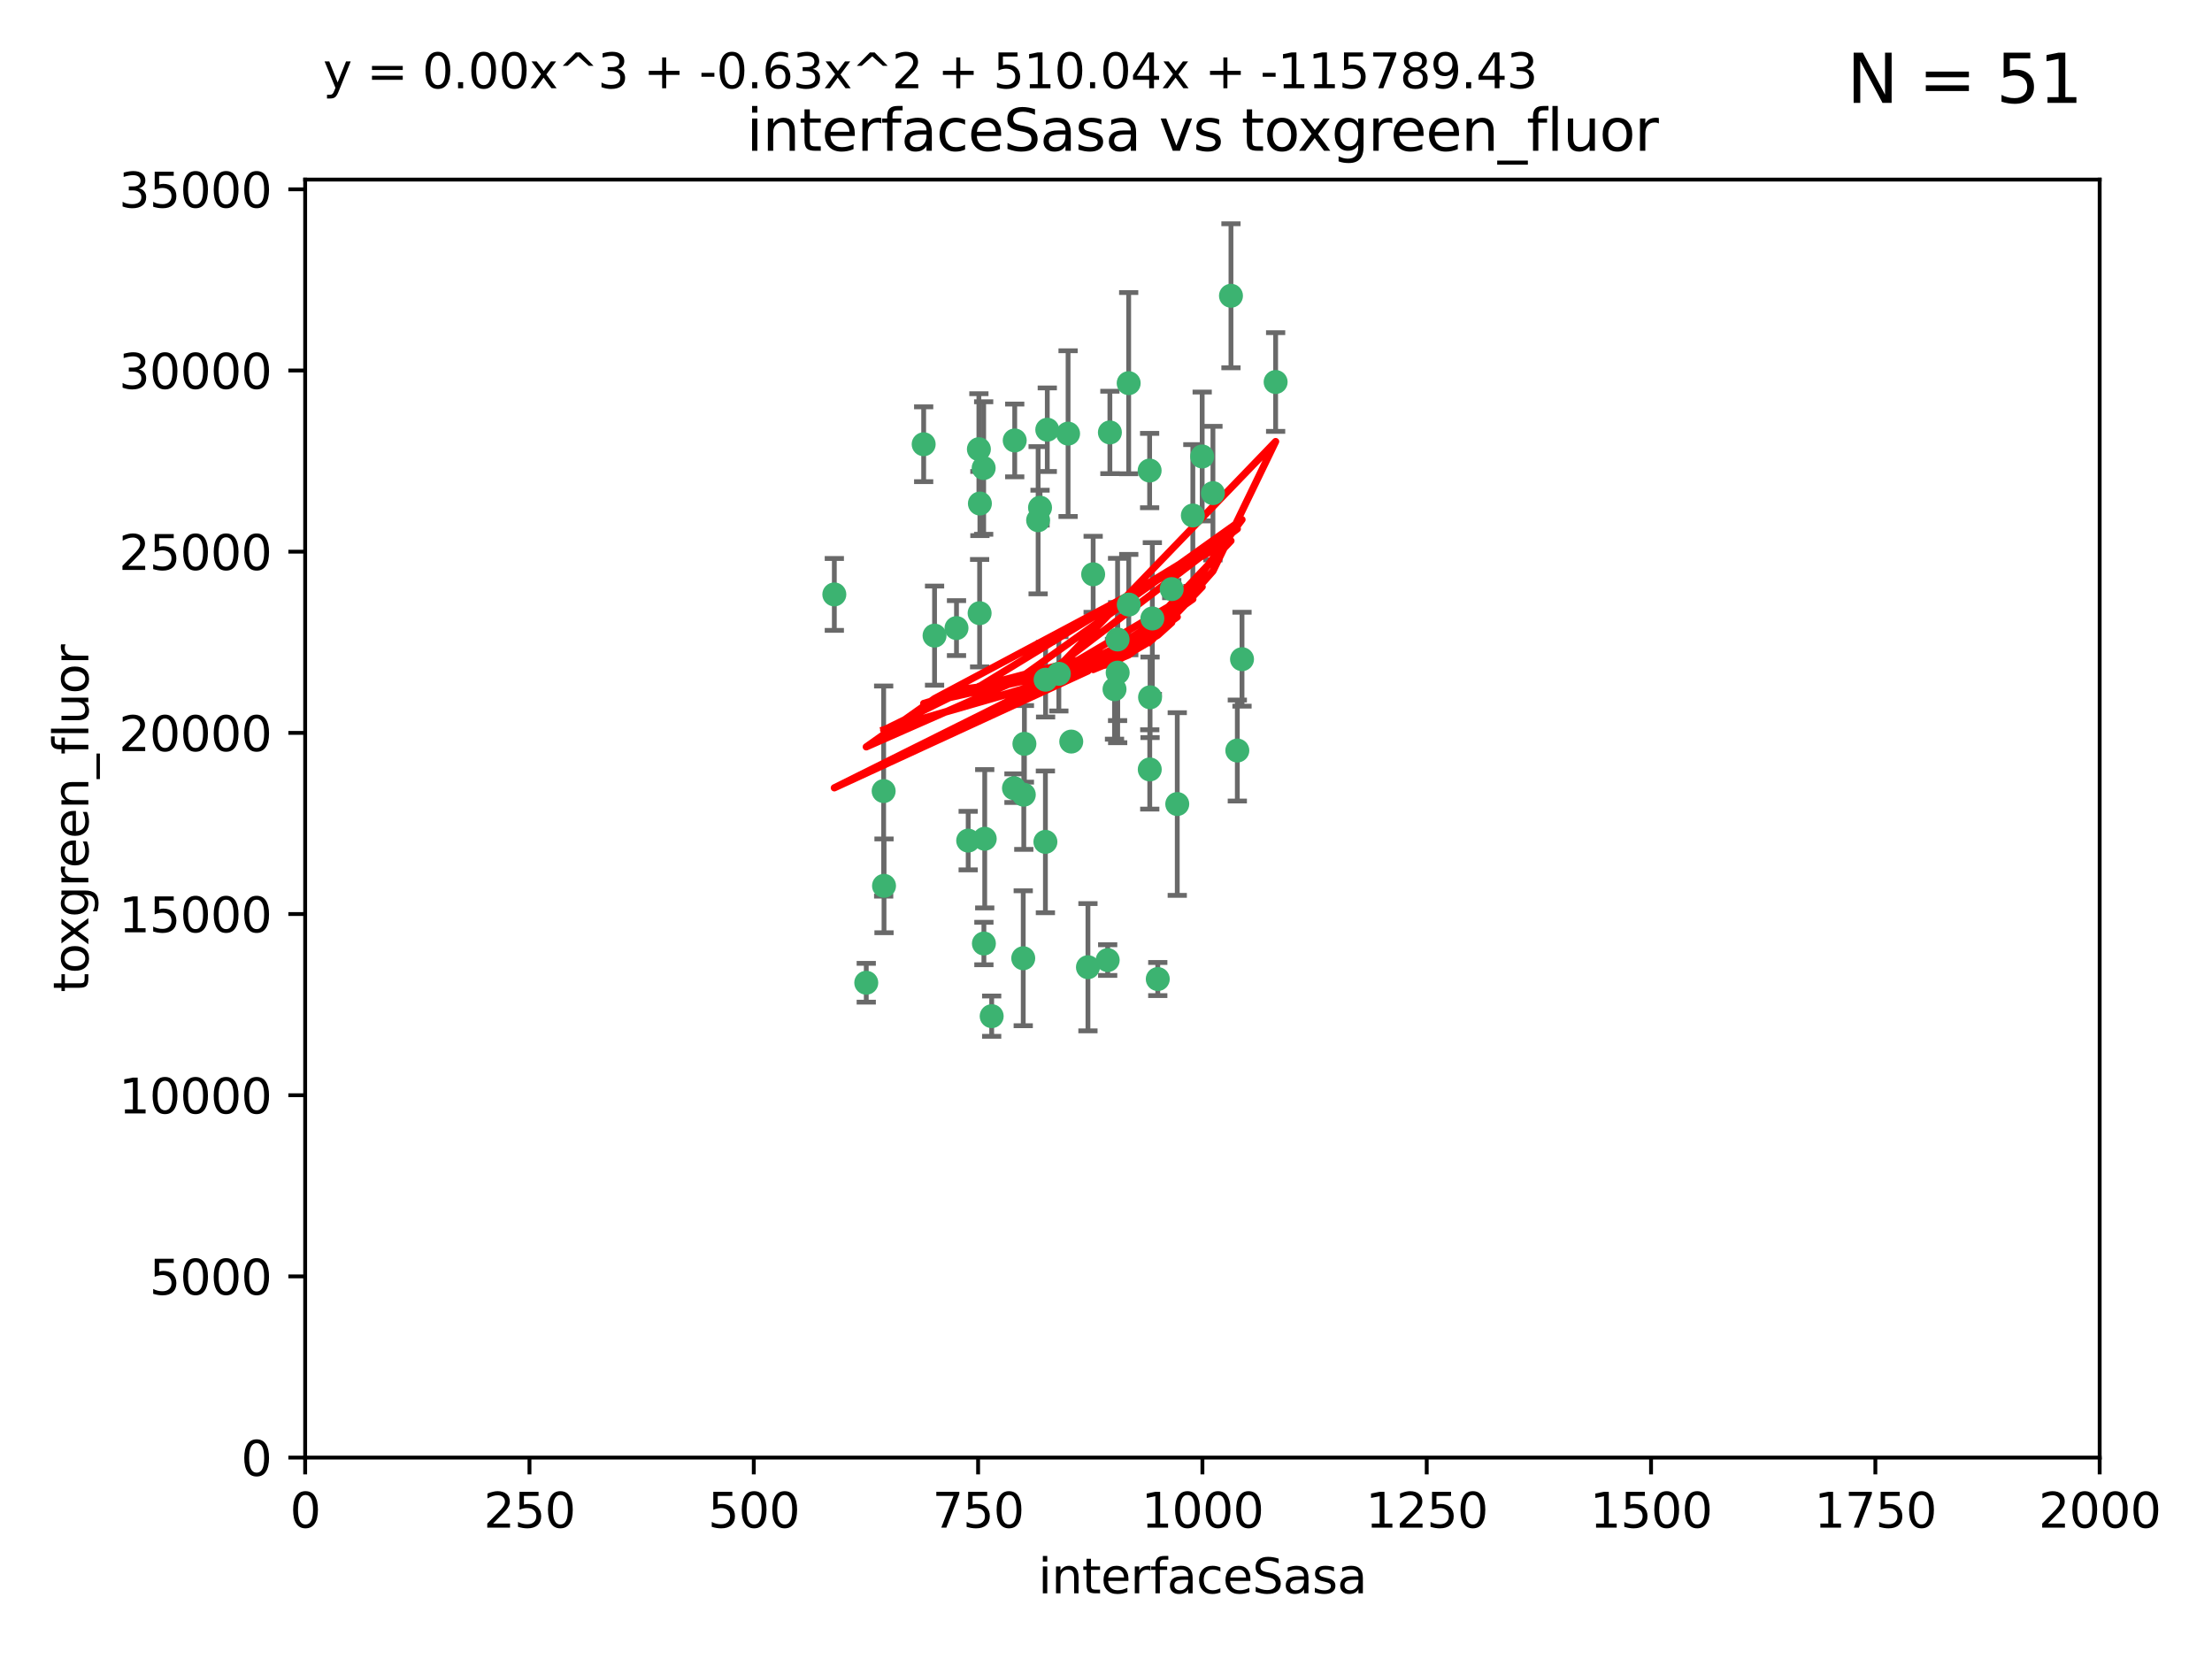 <?xml version="1.0" encoding="utf-8" standalone="no"?>
<!DOCTYPE svg PUBLIC "-//W3C//DTD SVG 1.1//EN"
  "http://www.w3.org/Graphics/SVG/1.1/DTD/svg11.dtd">
<svg xmlns:xlink="http://www.w3.org/1999/xlink" width="460.8pt" height="345.6pt" viewBox="0 0 460.8 345.6" xmlns="http://www.w3.org/2000/svg" version="1.1">
 <defs>
  <style type="text/css">*{stroke-linejoin: round; stroke-linecap: butt}</style>
 </defs>
 <g id="figure_1">
  <g id="patch_1">
   <path d="M 0 345.6 
L 460.8 345.6 
L 460.8 0 
L 0 0 
z
" style="fill: #ffffff"/>
  </g>
  <g id="axes_1">
   <g id="patch_2">
    <path d="M 63.571 303.64 
L 437.4 303.64 
L 437.4 37.411 
L 63.571 37.411 
z
" style="fill: #ffffff"/>
   </g>
   <g id="PathCollection_1">
    <defs>
     <path id="m7f13887b1b" d="M 0 1.118 
C 0.297 1.118 0.581 1 0.791 0.791 
C 1 0.581 1.118 0.297 1.118 0 
C 1.118 -0.297 1 -0.581 0.791 -0.791 
C 0.581 -1 0.297 -1.118 0 -1.118 
C -0.297 -1.118 -0.581 -1 -0.791 -0.791 
C -1 -0.581 -1.118 -0.297 -1.118 0 
C -1.118 0.297 -1 0.581 -0.791 0.791 
C -0.581 1 -0.297 1.118 0 1.118 
z
" style="stroke: #3cb371"/>
    </defs>
    <g clip-path="url(#p5e1638836e)">
     <use xlink:href="#m7f13887b1b" x="239.489" y="98.026" style="fill: #3cb371; stroke: #3cb371"/>
     <use xlink:href="#m7f13887b1b" x="250.437" y="95.094" style="fill: #3cb371; stroke: #3cb371"/>
     <use xlink:href="#m7f13887b1b" x="218.168" y="89.516" style="fill: #3cb371; stroke: #3cb371"/>
     <use xlink:href="#m7f13887b1b" x="265.738" y="79.578" style="fill: #3cb371; stroke: #3cb371"/>
     <use xlink:href="#m7f13887b1b" x="252.676" y="102.727" style="fill: #3cb371; stroke: #3cb371"/>
     <use xlink:href="#m7f13887b1b" x="240.054" y="128.839" style="fill: #3cb371; stroke: #3cb371"/>
     <use xlink:href="#m7f13887b1b" x="258.734" y="137.321" style="fill: #3cb371; stroke: #3cb371"/>
     <use xlink:href="#m7f13887b1b" x="211.385" y="91.754" style="fill: #3cb371; stroke: #3cb371"/>
     <use xlink:href="#m7f13887b1b" x="235.142" y="125.947" style="fill: #3cb371; stroke: #3cb371"/>
     <use xlink:href="#m7f13887b1b" x="223.161" y="154.483" style="fill: #3cb371; stroke: #3cb371"/>
     <use xlink:href="#m7f13887b1b" x="248.491" y="107.386" style="fill: #3cb371; stroke: #3cb371"/>
     <use xlink:href="#m7f13887b1b" x="227.725" y="119.635" style="fill: #3cb371; stroke: #3cb371"/>
     <use xlink:href="#m7f13887b1b" x="235.125" y="79.819" style="fill: #3cb371; stroke: #3cb371"/>
     <use xlink:href="#m7f13887b1b" x="244.091" y="122.72" style="fill: #3cb371; stroke: #3cb371"/>
     <use xlink:href="#m7f13887b1b" x="241.185" y="203.953" style="fill: #3cb371; stroke: #3cb371"/>
     <use xlink:href="#m7f13887b1b" x="231.211" y="90.084" style="fill: #3cb371; stroke: #3cb371"/>
     <use xlink:href="#m7f13887b1b" x="213.404" y="154.954" style="fill: #3cb371; stroke: #3cb371"/>
     <use xlink:href="#m7f13887b1b" x="204.131" y="104.896" style="fill: #3cb371; stroke: #3cb371"/>
     <use xlink:href="#m7f13887b1b" x="257.757" y="156.348" style="fill: #3cb371; stroke: #3cb371"/>
     <use xlink:href="#m7f13887b1b" x="216.658" y="105.756" style="fill: #3cb371; stroke: #3cb371"/>
     <use xlink:href="#m7f13887b1b" x="204.916" y="97.498" style="fill: #3cb371; stroke: #3cb371"/>
     <use xlink:href="#m7f13887b1b" x="192.417" y="92.545" style="fill: #3cb371; stroke: #3cb371"/>
     <use xlink:href="#m7f13887b1b" x="213.275" y="165.548" style="fill: #3cb371; stroke: #3cb371"/>
     <use xlink:href="#m7f13887b1b" x="222.501" y="90.332" style="fill: #3cb371; stroke: #3cb371"/>
     <use xlink:href="#m7f13887b1b" x="206.585" y="211.686" style="fill: #3cb371; stroke: #3cb371"/>
     <use xlink:href="#m7f13887b1b" x="230.751" y="200.005" style="fill: #3cb371; stroke: #3cb371"/>
     <use xlink:href="#m7f13887b1b" x="199.256" y="130.84" style="fill: #3cb371; stroke: #3cb371"/>
     <use xlink:href="#m7f13887b1b" x="213.159" y="199.62" style="fill: #3cb371; stroke: #3cb371"/>
     <use xlink:href="#m7f13887b1b" x="217.777" y="175.376" style="fill: #3cb371; stroke: #3cb371"/>
     <use xlink:href="#m7f13887b1b" x="216.26" y="108.373" style="fill: #3cb371; stroke: #3cb371"/>
     <use xlink:href="#m7f13887b1b" x="220.577" y="140.37" style="fill: #3cb371; stroke: #3cb371"/>
     <use xlink:href="#m7f13887b1b" x="203.92" y="93.572" style="fill: #3cb371; stroke: #3cb371"/>
     <use xlink:href="#m7f13887b1b" x="204.073" y="127.738" style="fill: #3cb371; stroke: #3cb371"/>
     <use xlink:href="#m7f13887b1b" x="239.579" y="145.262" style="fill: #3cb371; stroke: #3cb371"/>
     <use xlink:href="#m7f13887b1b" x="232.833" y="140.122" style="fill: #3cb371; stroke: #3cb371"/>
     <use xlink:href="#m7f13887b1b" x="256.433" y="61.614" style="fill: #3cb371; stroke: #3cb371"/>
     <use xlink:href="#m7f13887b1b" x="194.686" y="132.411" style="fill: #3cb371; stroke: #3cb371"/>
     <use xlink:href="#m7f13887b1b" x="180.458" y="204.723" style="fill: #3cb371; stroke: #3cb371"/>
     <use xlink:href="#m7f13887b1b" x="211.23" y="164.19" style="fill: #3cb371; stroke: #3cb371"/>
     <use xlink:href="#m7f13887b1b" x="232.811" y="133.213" style="fill: #3cb371; stroke: #3cb371"/>
     <use xlink:href="#m7f13887b1b" x="239.516" y="160.289" style="fill: #3cb371; stroke: #3cb371"/>
     <use xlink:href="#m7f13887b1b" x="204.964" y="196.552" style="fill: #3cb371; stroke: #3cb371"/>
     <use xlink:href="#m7f13887b1b" x="205.136" y="174.728" style="fill: #3cb371; stroke: #3cb371"/>
     <use xlink:href="#m7f13887b1b" x="217.815" y="141.593" style="fill: #3cb371; stroke: #3cb371"/>
     <use xlink:href="#m7f13887b1b" x="201.69" y="175.112" style="fill: #3cb371; stroke: #3cb371"/>
     <use xlink:href="#m7f13887b1b" x="184.082" y="164.794" style="fill: #3cb371; stroke: #3cb371"/>
     <use xlink:href="#m7f13887b1b" x="232.174" y="143.576" style="fill: #3cb371; stroke: #3cb371"/>
     <use xlink:href="#m7f13887b1b" x="245.245" y="167.495" style="fill: #3cb371; stroke: #3cb371"/>
     <use xlink:href="#m7f13887b1b" x="173.806" y="123.828" style="fill: #3cb371; stroke: #3cb371"/>
     <use xlink:href="#m7f13887b1b" x="226.639" y="201.488" style="fill: #3cb371; stroke: #3cb371"/>
     <use xlink:href="#m7f13887b1b" x="184.157" y="184.534" style="fill: #3cb371; stroke: #3cb371"/>
    </g>
   </g>
   <g id="matplotlib.axis_1">
    <g id="xtick_1">
     <g id="line2d_1">
      <defs>
       <path id="m506f4fa947" d="M 0 0 
L 0 3.5 
" style="stroke: #000000; stroke-width: 0.8"/>
      </defs>
      <g>
       <use xlink:href="#m506f4fa947" x="63.571" y="303.64" style="stroke: #000000; stroke-width: 0.8"/>
      </g>
     </g>
     <g id="text_1">
      <!-- 0 -->
      <g transform="translate(60.39 318.238)scale(0.1 -0.1)">
       <defs>
        <path id="DejaVuSans-30" d="M 2034 4250 
Q 1547 4250 1301 3770 
Q 1056 3291 1056 2328 
Q 1056 1369 1301 889 
Q 1547 409 2034 409 
Q 2525 409 2770 889 
Q 3016 1369 3016 2328 
Q 3016 3291 2770 3770 
Q 2525 4250 2034 4250 
z
M 2034 4750 
Q 2819 4750 3233 4129 
Q 3647 3509 3647 2328 
Q 3647 1150 3233 529 
Q 2819 -91 2034 -91 
Q 1250 -91 836 529 
Q 422 1150 422 2328 
Q 422 3509 836 4129 
Q 1250 4750 2034 4750 
z
" transform="scale(0.016)"/>
       </defs>
       <use xlink:href="#DejaVuSans-30"/>
      </g>
     </g>
    </g>
    <g id="xtick_2">
     <g id="line2d_2">
      <g>
       <use xlink:href="#m506f4fa947" x="110.3" y="303.64" style="stroke: #000000; stroke-width: 0.8"/>
      </g>
     </g>
     <g id="text_2">
      <!-- 250 -->
      <g transform="translate(100.756 318.238)scale(0.1 -0.1)">
       <defs>
        <path id="DejaVuSans-32" d="M 1228 531 
L 3431 531 
L 3431 0 
L 469 0 
L 469 531 
Q 828 903 1448 1529 
Q 2069 2156 2228 2338 
Q 2531 2678 2651 2914 
Q 2772 3150 2772 3378 
Q 2772 3750 2511 3984 
Q 2250 4219 1831 4219 
Q 1534 4219 1204 4116 
Q 875 4013 500 3803 
L 500 4441 
Q 881 4594 1212 4672 
Q 1544 4750 1819 4750 
Q 2544 4750 2975 4387 
Q 3406 4025 3406 3419 
Q 3406 3131 3298 2873 
Q 3191 2616 2906 2266 
Q 2828 2175 2409 1742 
Q 1991 1309 1228 531 
z
" transform="scale(0.016)"/>
        <path id="DejaVuSans-35" d="M 691 4666 
L 3169 4666 
L 3169 4134 
L 1269 4134 
L 1269 2991 
Q 1406 3038 1543 3061 
Q 1681 3084 1819 3084 
Q 2600 3084 3056 2656 
Q 3513 2228 3513 1497 
Q 3513 744 3044 326 
Q 2575 -91 1722 -91 
Q 1428 -91 1123 -41 
Q 819 9 494 109 
L 494 744 
Q 775 591 1075 516 
Q 1375 441 1709 441 
Q 2250 441 2565 725 
Q 2881 1009 2881 1497 
Q 2881 1984 2565 2268 
Q 2250 2553 1709 2553 
Q 1456 2553 1204 2497 
Q 953 2441 691 2322 
L 691 4666 
z
" transform="scale(0.016)"/>
       </defs>
       <use xlink:href="#DejaVuSans-32"/>
       <use xlink:href="#DejaVuSans-35" x="63.623"/>
       <use xlink:href="#DejaVuSans-30" x="127.246"/>
      </g>
     </g>
    </g>
    <g id="xtick_3">
     <g id="line2d_3">
      <g>
       <use xlink:href="#m506f4fa947" x="157.028" y="303.64" style="stroke: #000000; stroke-width: 0.8"/>
      </g>
     </g>
     <g id="text_3">
      <!-- 500 -->
      <g transform="translate(147.485 318.238)scale(0.1 -0.1)">
       <use xlink:href="#DejaVuSans-35"/>
       <use xlink:href="#DejaVuSans-30" x="63.623"/>
       <use xlink:href="#DejaVuSans-30" x="127.246"/>
      </g>
     </g>
    </g>
    <g id="xtick_4">
     <g id="line2d_4">
      <g>
       <use xlink:href="#m506f4fa947" x="203.757" y="303.64" style="stroke: #000000; stroke-width: 0.8"/>
      </g>
     </g>
     <g id="text_4">
      <!-- 750 -->
      <g transform="translate(194.213 318.238)scale(0.1 -0.1)">
       <defs>
        <path id="DejaVuSans-37" d="M 525 4666 
L 3525 4666 
L 3525 4397 
L 1831 0 
L 1172 0 
L 2766 4134 
L 525 4134 
L 525 4666 
z
" transform="scale(0.016)"/>
       </defs>
       <use xlink:href="#DejaVuSans-37"/>
       <use xlink:href="#DejaVuSans-35" x="63.623"/>
       <use xlink:href="#DejaVuSans-30" x="127.246"/>
      </g>
     </g>
    </g>
    <g id="xtick_5">
     <g id="line2d_5">
      <g>
       <use xlink:href="#m506f4fa947" x="250.486" y="303.64" style="stroke: #000000; stroke-width: 0.8"/>
      </g>
     </g>
     <g id="text_5">
      <!-- 1000 -->
      <g transform="translate(237.761 318.238)scale(0.1 -0.1)">
       <defs>
        <path id="DejaVuSans-31" d="M 794 531 
L 1825 531 
L 1825 4091 
L 703 3866 
L 703 4441 
L 1819 4666 
L 2450 4666 
L 2450 531 
L 3481 531 
L 3481 0 
L 794 0 
L 794 531 
z
" transform="scale(0.016)"/>
       </defs>
       <use xlink:href="#DejaVuSans-31"/>
       <use xlink:href="#DejaVuSans-30" x="63.623"/>
       <use xlink:href="#DejaVuSans-30" x="127.246"/>
       <use xlink:href="#DejaVuSans-30" x="190.869"/>
      </g>
     </g>
    </g>
    <g id="xtick_6">
     <g id="line2d_6">
      <g>
       <use xlink:href="#m506f4fa947" x="297.214" y="303.64" style="stroke: #000000; stroke-width: 0.8"/>
      </g>
     </g>
     <g id="text_6">
      <!-- 1250 -->
      <g transform="translate(284.489 318.238)scale(0.1 -0.1)">
       <use xlink:href="#DejaVuSans-31"/>
       <use xlink:href="#DejaVuSans-32" x="63.623"/>
       <use xlink:href="#DejaVuSans-35" x="127.246"/>
       <use xlink:href="#DejaVuSans-30" x="190.869"/>
      </g>
     </g>
    </g>
    <g id="xtick_7">
     <g id="line2d_7">
      <g>
       <use xlink:href="#m506f4fa947" x="343.943" y="303.64" style="stroke: #000000; stroke-width: 0.8"/>
      </g>
     </g>
     <g id="text_7">
      <!-- 1500 -->
      <g transform="translate(331.218 318.238)scale(0.1 -0.1)">
       <use xlink:href="#DejaVuSans-31"/>
       <use xlink:href="#DejaVuSans-35" x="63.623"/>
       <use xlink:href="#DejaVuSans-30" x="127.246"/>
       <use xlink:href="#DejaVuSans-30" x="190.869"/>
      </g>
     </g>
    </g>
    <g id="xtick_8">
     <g id="line2d_8">
      <g>
       <use xlink:href="#m506f4fa947" x="390.671" y="303.64" style="stroke: #000000; stroke-width: 0.8"/>
      </g>
     </g>
     <g id="text_8">
      <!-- 1750 -->
      <g transform="translate(377.946 318.238)scale(0.1 -0.1)">
       <use xlink:href="#DejaVuSans-31"/>
       <use xlink:href="#DejaVuSans-37" x="63.623"/>
       <use xlink:href="#DejaVuSans-35" x="127.246"/>
       <use xlink:href="#DejaVuSans-30" x="190.869"/>
      </g>
     </g>
    </g>
    <g id="xtick_9">
     <g id="line2d_9">
      <g>
       <use xlink:href="#m506f4fa947" x="437.4" y="303.64" style="stroke: #000000; stroke-width: 0.8"/>
      </g>
     </g>
     <g id="text_9">
      <!-- 2000 -->
      <g transform="translate(424.675 318.238)scale(0.1 -0.1)">
       <use xlink:href="#DejaVuSans-32"/>
       <use xlink:href="#DejaVuSans-30" x="63.623"/>
       <use xlink:href="#DejaVuSans-30" x="127.246"/>
       <use xlink:href="#DejaVuSans-30" x="190.869"/>
      </g>
     </g>
    </g>
    <g id="text_10">
     <!-- interfaceSasa -->
     <g transform="translate(216.279 331.917)scale(0.1 -0.1)">
      <defs>
       <path id="DejaVuSans-69" d="M 603 3500 
L 1178 3500 
L 1178 0 
L 603 0 
L 603 3500 
z
M 603 4863 
L 1178 4863 
L 1178 4134 
L 603 4134 
L 603 4863 
z
" transform="scale(0.016)"/>
       <path id="DejaVuSans-6e" d="M 3513 2113 
L 3513 0 
L 2938 0 
L 2938 2094 
Q 2938 2591 2744 2837 
Q 2550 3084 2163 3084 
Q 1697 3084 1428 2787 
Q 1159 2491 1159 1978 
L 1159 0 
L 581 0 
L 581 3500 
L 1159 3500 
L 1159 2956 
Q 1366 3272 1645 3428 
Q 1925 3584 2291 3584 
Q 2894 3584 3203 3211 
Q 3513 2838 3513 2113 
z
" transform="scale(0.016)"/>
       <path id="DejaVuSans-74" d="M 1172 4494 
L 1172 3500 
L 2356 3500 
L 2356 3053 
L 1172 3053 
L 1172 1153 
Q 1172 725 1289 603 
Q 1406 481 1766 481 
L 2356 481 
L 2356 0 
L 1766 0 
Q 1100 0 847 248 
Q 594 497 594 1153 
L 594 3053 
L 172 3053 
L 172 3500 
L 594 3500 
L 594 4494 
L 1172 4494 
z
" transform="scale(0.016)"/>
       <path id="DejaVuSans-65" d="M 3597 1894 
L 3597 1613 
L 953 1613 
Q 991 1019 1311 708 
Q 1631 397 2203 397 
Q 2534 397 2845 478 
Q 3156 559 3463 722 
L 3463 178 
Q 3153 47 2828 -22 
Q 2503 -91 2169 -91 
Q 1331 -91 842 396 
Q 353 884 353 1716 
Q 353 2575 817 3079 
Q 1281 3584 2069 3584 
Q 2775 3584 3186 3129 
Q 3597 2675 3597 1894 
z
M 3022 2063 
Q 3016 2534 2758 2815 
Q 2500 3097 2075 3097 
Q 1594 3097 1305 2825 
Q 1016 2553 972 2059 
L 3022 2063 
z
" transform="scale(0.016)"/>
       <path id="DejaVuSans-72" d="M 2631 2963 
Q 2534 3019 2420 3045 
Q 2306 3072 2169 3072 
Q 1681 3072 1420 2755 
Q 1159 2438 1159 1844 
L 1159 0 
L 581 0 
L 581 3500 
L 1159 3500 
L 1159 2956 
Q 1341 3275 1631 3429 
Q 1922 3584 2338 3584 
Q 2397 3584 2469 3576 
Q 2541 3569 2628 3553 
L 2631 2963 
z
" transform="scale(0.016)"/>
       <path id="DejaVuSans-66" d="M 2375 4863 
L 2375 4384 
L 1825 4384 
Q 1516 4384 1395 4259 
Q 1275 4134 1275 3809 
L 1275 3500 
L 2222 3500 
L 2222 3053 
L 1275 3053 
L 1275 0 
L 697 0 
L 697 3053 
L 147 3053 
L 147 3500 
L 697 3500 
L 697 3744 
Q 697 4328 969 4595 
Q 1241 4863 1831 4863 
L 2375 4863 
z
" transform="scale(0.016)"/>
       <path id="DejaVuSans-61" d="M 2194 1759 
Q 1497 1759 1228 1600 
Q 959 1441 959 1056 
Q 959 750 1161 570 
Q 1363 391 1709 391 
Q 2188 391 2477 730 
Q 2766 1069 2766 1631 
L 2766 1759 
L 2194 1759 
z
M 3341 1997 
L 3341 0 
L 2766 0 
L 2766 531 
Q 2569 213 2275 61 
Q 1981 -91 1556 -91 
Q 1019 -91 701 211 
Q 384 513 384 1019 
Q 384 1609 779 1909 
Q 1175 2209 1959 2209 
L 2766 2209 
L 2766 2266 
Q 2766 2663 2505 2880 
Q 2244 3097 1772 3097 
Q 1472 3097 1187 3025 
Q 903 2953 641 2809 
L 641 3341 
Q 956 3463 1253 3523 
Q 1550 3584 1831 3584 
Q 2591 3584 2966 3190 
Q 3341 2797 3341 1997 
z
" transform="scale(0.016)"/>
       <path id="DejaVuSans-63" d="M 3122 3366 
L 3122 2828 
Q 2878 2963 2633 3030 
Q 2388 3097 2138 3097 
Q 1578 3097 1268 2742 
Q 959 2388 959 1747 
Q 959 1106 1268 751 
Q 1578 397 2138 397 
Q 2388 397 2633 464 
Q 2878 531 3122 666 
L 3122 134 
Q 2881 22 2623 -34 
Q 2366 -91 2075 -91 
Q 1284 -91 818 406 
Q 353 903 353 1747 
Q 353 2603 823 3093 
Q 1294 3584 2113 3584 
Q 2378 3584 2631 3529 
Q 2884 3475 3122 3366 
z
" transform="scale(0.016)"/>
       <path id="DejaVuSans-53" d="M 3425 4513 
L 3425 3897 
Q 3066 4069 2747 4153 
Q 2428 4238 2131 4238 
Q 1616 4238 1336 4038 
Q 1056 3838 1056 3469 
Q 1056 3159 1242 3001 
Q 1428 2844 1947 2747 
L 2328 2669 
Q 3034 2534 3370 2195 
Q 3706 1856 3706 1288 
Q 3706 609 3251 259 
Q 2797 -91 1919 -91 
Q 1588 -91 1214 -16 
Q 841 59 441 206 
L 441 856 
Q 825 641 1194 531 
Q 1563 422 1919 422 
Q 2459 422 2753 634 
Q 3047 847 3047 1241 
Q 3047 1584 2836 1778 
Q 2625 1972 2144 2069 
L 1759 2144 
Q 1053 2284 737 2584 
Q 422 2884 422 3419 
Q 422 4038 858 4394 
Q 1294 4750 2059 4750 
Q 2388 4750 2728 4690 
Q 3069 4631 3425 4513 
z
" transform="scale(0.016)"/>
       <path id="DejaVuSans-73" d="M 2834 3397 
L 2834 2853 
Q 2591 2978 2328 3040 
Q 2066 3103 1784 3103 
Q 1356 3103 1142 2972 
Q 928 2841 928 2578 
Q 928 2378 1081 2264 
Q 1234 2150 1697 2047 
L 1894 2003 
Q 2506 1872 2764 1633 
Q 3022 1394 3022 966 
Q 3022 478 2636 193 
Q 2250 -91 1575 -91 
Q 1294 -91 989 -36 
Q 684 19 347 128 
L 347 722 
Q 666 556 975 473 
Q 1284 391 1588 391 
Q 1994 391 2212 530 
Q 2431 669 2431 922 
Q 2431 1156 2273 1281 
Q 2116 1406 1581 1522 
L 1381 1569 
Q 847 1681 609 1914 
Q 372 2147 372 2553 
Q 372 3047 722 3315 
Q 1072 3584 1716 3584 
Q 2034 3584 2315 3537 
Q 2597 3491 2834 3397 
z
" transform="scale(0.016)"/>
      </defs>
      <use xlink:href="#DejaVuSans-69"/>
      <use xlink:href="#DejaVuSans-6e" x="27.783"/>
      <use xlink:href="#DejaVuSans-74" x="91.162"/>
      <use xlink:href="#DejaVuSans-65" x="130.371"/>
      <use xlink:href="#DejaVuSans-72" x="191.895"/>
      <use xlink:href="#DejaVuSans-66" x="233.008"/>
      <use xlink:href="#DejaVuSans-61" x="268.213"/>
      <use xlink:href="#DejaVuSans-63" x="329.492"/>
      <use xlink:href="#DejaVuSans-65" x="384.473"/>
      <use xlink:href="#DejaVuSans-53" x="445.996"/>
      <use xlink:href="#DejaVuSans-61" x="509.473"/>
      <use xlink:href="#DejaVuSans-73" x="570.752"/>
      <use xlink:href="#DejaVuSans-61" x="622.852"/>
     </g>
    </g>
   </g>
   <g id="matplotlib.axis_2">
    <g id="ytick_1">
     <g id="line2d_10">
      <defs>
       <path id="mfb7bcf1e36" d="M 0 0 
L -3.5 0 
" style="stroke: #000000; stroke-width: 0.8"/>
      </defs>
      <g>
       <use xlink:href="#mfb7bcf1e36" x="63.571" y="303.64" style="stroke: #000000; stroke-width: 0.8"/>
      </g>
     </g>
     <g id="text_11">
      <!-- 0 -->
      <g transform="translate(50.209 307.439)scale(0.1 -0.1)">
       <use xlink:href="#DejaVuSans-30"/>
      </g>
     </g>
    </g>
    <g id="ytick_2">
     <g id="line2d_11">
      <g>
       <use xlink:href="#mfb7bcf1e36" x="63.571" y="265.897" style="stroke: #000000; stroke-width: 0.8"/>
      </g>
     </g>
     <g id="text_12">
      <!-- 5000 -->
      <g transform="translate(31.121 269.696)scale(0.1 -0.1)">
       <use xlink:href="#DejaVuSans-35"/>
       <use xlink:href="#DejaVuSans-30" x="63.623"/>
       <use xlink:href="#DejaVuSans-30" x="127.246"/>
       <use xlink:href="#DejaVuSans-30" x="190.869"/>
      </g>
     </g>
    </g>
    <g id="ytick_3">
     <g id="line2d_12">
      <g>
       <use xlink:href="#mfb7bcf1e36" x="63.571" y="228.154" style="stroke: #000000; stroke-width: 0.8"/>
      </g>
     </g>
     <g id="text_13">
      <!-- 10000 -->
      <g transform="translate(24.759 231.953)scale(0.1 -0.1)">
       <use xlink:href="#DejaVuSans-31"/>
       <use xlink:href="#DejaVuSans-30" x="63.623"/>
       <use xlink:href="#DejaVuSans-30" x="127.246"/>
       <use xlink:href="#DejaVuSans-30" x="190.869"/>
       <use xlink:href="#DejaVuSans-30" x="254.492"/>
      </g>
     </g>
    </g>
    <g id="ytick_4">
     <g id="line2d_13">
      <g>
       <use xlink:href="#mfb7bcf1e36" x="63.571" y="190.411" style="stroke: #000000; stroke-width: 0.8"/>
      </g>
     </g>
     <g id="text_14">
      <!-- 15000 -->
      <g transform="translate(24.759 194.21)scale(0.1 -0.1)">
       <use xlink:href="#DejaVuSans-31"/>
       <use xlink:href="#DejaVuSans-35" x="63.623"/>
       <use xlink:href="#DejaVuSans-30" x="127.246"/>
       <use xlink:href="#DejaVuSans-30" x="190.869"/>
       <use xlink:href="#DejaVuSans-30" x="254.492"/>
      </g>
     </g>
    </g>
    <g id="ytick_5">
     <g id="line2d_14">
      <g>
       <use xlink:href="#mfb7bcf1e36" x="63.571" y="152.668" style="stroke: #000000; stroke-width: 0.8"/>
      </g>
     </g>
     <g id="text_15">
      <!-- 20000 -->
      <g transform="translate(24.759 156.467)scale(0.1 -0.1)">
       <use xlink:href="#DejaVuSans-32"/>
       <use xlink:href="#DejaVuSans-30" x="63.623"/>
       <use xlink:href="#DejaVuSans-30" x="127.246"/>
       <use xlink:href="#DejaVuSans-30" x="190.869"/>
       <use xlink:href="#DejaVuSans-30" x="254.492"/>
      </g>
     </g>
    </g>
    <g id="ytick_6">
     <g id="line2d_15">
      <g>
       <use xlink:href="#mfb7bcf1e36" x="63.571" y="114.925" style="stroke: #000000; stroke-width: 0.8"/>
      </g>
     </g>
     <g id="text_16">
      <!-- 25000 -->
      <g transform="translate(24.759 118.724)scale(0.1 -0.1)">
       <use xlink:href="#DejaVuSans-32"/>
       <use xlink:href="#DejaVuSans-35" x="63.623"/>
       <use xlink:href="#DejaVuSans-30" x="127.246"/>
       <use xlink:href="#DejaVuSans-30" x="190.869"/>
       <use xlink:href="#DejaVuSans-30" x="254.492"/>
      </g>
     </g>
    </g>
    <g id="ytick_7">
     <g id="line2d_16">
      <g>
       <use xlink:href="#mfb7bcf1e36" x="63.571" y="77.181" style="stroke: #000000; stroke-width: 0.8"/>
      </g>
     </g>
     <g id="text_17">
      <!-- 30000 -->
      <g transform="translate(24.759 80.981)scale(0.1 -0.1)">
       <defs>
        <path id="DejaVuSans-33" d="M 2597 2516 
Q 3050 2419 3304 2112 
Q 3559 1806 3559 1356 
Q 3559 666 3084 287 
Q 2609 -91 1734 -91 
Q 1441 -91 1130 -33 
Q 819 25 488 141 
L 488 750 
Q 750 597 1062 519 
Q 1375 441 1716 441 
Q 2309 441 2620 675 
Q 2931 909 2931 1356 
Q 2931 1769 2642 2001 
Q 2353 2234 1838 2234 
L 1294 2234 
L 1294 2753 
L 1863 2753 
Q 2328 2753 2575 2939 
Q 2822 3125 2822 3475 
Q 2822 3834 2567 4026 
Q 2313 4219 1838 4219 
Q 1578 4219 1281 4162 
Q 984 4106 628 3988 
L 628 4550 
Q 988 4650 1302 4700 
Q 1616 4750 1894 4750 
Q 2613 4750 3031 4423 
Q 3450 4097 3450 3541 
Q 3450 3153 3228 2886 
Q 3006 2619 2597 2516 
z
" transform="scale(0.016)"/>
       </defs>
       <use xlink:href="#DejaVuSans-33"/>
       <use xlink:href="#DejaVuSans-30" x="63.623"/>
       <use xlink:href="#DejaVuSans-30" x="127.246"/>
       <use xlink:href="#DejaVuSans-30" x="190.869"/>
       <use xlink:href="#DejaVuSans-30" x="254.492"/>
      </g>
     </g>
    </g>
    <g id="ytick_8">
     <g id="line2d_17">
      <g>
       <use xlink:href="#mfb7bcf1e36" x="63.571" y="39.438" style="stroke: #000000; stroke-width: 0.8"/>
      </g>
     </g>
     <g id="text_18">
      <!-- 35000 -->
      <g transform="translate(24.759 43.238)scale(0.1 -0.1)">
       <use xlink:href="#DejaVuSans-33"/>
       <use xlink:href="#DejaVuSans-35" x="63.623"/>
       <use xlink:href="#DejaVuSans-30" x="127.246"/>
       <use xlink:href="#DejaVuSans-30" x="190.869"/>
       <use xlink:href="#DejaVuSans-30" x="254.492"/>
      </g>
     </g>
    </g>
    <g id="text_19">
     <!-- toxgreen_fluor -->
     <g transform="translate(18.401 206.72)rotate(-90)scale(0.1 -0.1)">
      <defs>
       <path id="DejaVuSans-6f" d="M 1959 3097 
Q 1497 3097 1228 2736 
Q 959 2375 959 1747 
Q 959 1119 1226 758 
Q 1494 397 1959 397 
Q 2419 397 2687 759 
Q 2956 1122 2956 1747 
Q 2956 2369 2687 2733 
Q 2419 3097 1959 3097 
z
M 1959 3584 
Q 2709 3584 3137 3096 
Q 3566 2609 3566 1747 
Q 3566 888 3137 398 
Q 2709 -91 1959 -91 
Q 1206 -91 779 398 
Q 353 888 353 1747 
Q 353 2609 779 3096 
Q 1206 3584 1959 3584 
z
" transform="scale(0.016)"/>
       <path id="DejaVuSans-78" d="M 3513 3500 
L 2247 1797 
L 3578 0 
L 2900 0 
L 1881 1375 
L 863 0 
L 184 0 
L 1544 1831 
L 300 3500 
L 978 3500 
L 1906 2253 
L 2834 3500 
L 3513 3500 
z
" transform="scale(0.016)"/>
       <path id="DejaVuSans-67" d="M 2906 1791 
Q 2906 2416 2648 2759 
Q 2391 3103 1925 3103 
Q 1463 3103 1205 2759 
Q 947 2416 947 1791 
Q 947 1169 1205 825 
Q 1463 481 1925 481 
Q 2391 481 2648 825 
Q 2906 1169 2906 1791 
z
M 3481 434 
Q 3481 -459 3084 -895 
Q 2688 -1331 1869 -1331 
Q 1566 -1331 1297 -1286 
Q 1028 -1241 775 -1147 
L 775 -588 
Q 1028 -725 1275 -790 
Q 1522 -856 1778 -856 
Q 2344 -856 2625 -561 
Q 2906 -266 2906 331 
L 2906 616 
Q 2728 306 2450 153 
Q 2172 0 1784 0 
Q 1141 0 747 490 
Q 353 981 353 1791 
Q 353 2603 747 3093 
Q 1141 3584 1784 3584 
Q 2172 3584 2450 3431 
Q 2728 3278 2906 2969 
L 2906 3500 
L 3481 3500 
L 3481 434 
z
" transform="scale(0.016)"/>
       <path id="DejaVuSans-5f" d="M 3263 -1063 
L 3263 -1509 
L -63 -1509 
L -63 -1063 
L 3263 -1063 
z
" transform="scale(0.016)"/>
       <path id="DejaVuSans-6c" d="M 603 4863 
L 1178 4863 
L 1178 0 
L 603 0 
L 603 4863 
z
" transform="scale(0.016)"/>
       <path id="DejaVuSans-75" d="M 544 1381 
L 544 3500 
L 1119 3500 
L 1119 1403 
Q 1119 906 1312 657 
Q 1506 409 1894 409 
Q 2359 409 2629 706 
Q 2900 1003 2900 1516 
L 2900 3500 
L 3475 3500 
L 3475 0 
L 2900 0 
L 2900 538 
Q 2691 219 2414 64 
Q 2138 -91 1772 -91 
Q 1169 -91 856 284 
Q 544 659 544 1381 
z
M 1991 3584 
L 1991 3584 
z
" transform="scale(0.016)"/>
      </defs>
      <use xlink:href="#DejaVuSans-74"/>
      <use xlink:href="#DejaVuSans-6f" x="39.209"/>
      <use xlink:href="#DejaVuSans-78" x="97.266"/>
      <use xlink:href="#DejaVuSans-67" x="156.445"/>
      <use xlink:href="#DejaVuSans-72" x="219.922"/>
      <use xlink:href="#DejaVuSans-65" x="258.785"/>
      <use xlink:href="#DejaVuSans-65" x="320.309"/>
      <use xlink:href="#DejaVuSans-6e" x="381.832"/>
      <use xlink:href="#DejaVuSans-5f" x="445.211"/>
      <use xlink:href="#DejaVuSans-66" x="495.211"/>
      <use xlink:href="#DejaVuSans-6c" x="530.416"/>
      <use xlink:href="#DejaVuSans-75" x="558.199"/>
      <use xlink:href="#DejaVuSans-6f" x="621.578"/>
      <use xlink:href="#DejaVuSans-72" x="682.76"/>
     </g>
    </g>
   </g>
   <g id="LineCollection_1">
    <path d="M 239.489 105.772 
L 239.489 90.281 
" clip-path="url(#p5e1638836e)" style="fill: none; stroke: #696969"/>
    <path d="M 250.437 108.514 
L 250.437 81.675 
" clip-path="url(#p5e1638836e)" style="fill: none; stroke: #696969"/>
    <path d="M 218.168 98.217 
L 218.168 80.815 
" clip-path="url(#p5e1638836e)" style="fill: none; stroke: #696969"/>
    <path d="M 265.738 89.863 
L 265.738 69.294 
" clip-path="url(#p5e1638836e)" style="fill: none; stroke: #696969"/>
    <path d="M 252.676 116.638 
L 252.676 88.815 
" clip-path="url(#p5e1638836e)" style="fill: none; stroke: #696969"/>
    <path d="M 240.054 144.637 
L 240.054 113.041 
" clip-path="url(#p5e1638836e)" style="fill: none; stroke: #696969"/>
    <path d="M 258.734 147.102 
L 258.734 127.541 
" clip-path="url(#p5e1638836e)" style="fill: none; stroke: #696969"/>
    <path d="M 211.385 99.334 
L 211.385 84.174 
" clip-path="url(#p5e1638836e)" style="fill: none; stroke: #696969"/>
    <path d="M 235.142 136.397 
L 235.142 115.497 
" clip-path="url(#p5e1638836e)" style="fill: none; stroke: #696969"/>
    <path d="M 223.161 155.048 
L 223.161 153.918 
" clip-path="url(#p5e1638836e)" style="fill: none; stroke: #696969"/>
    <path d="M 248.491 122.155 
L 248.491 92.617 
" clip-path="url(#p5e1638836e)" style="fill: none; stroke: #696969"/>
    <path d="M 227.725 127.554 
L 227.725 111.717 
" clip-path="url(#p5e1638836e)" style="fill: none; stroke: #696969"/>
    <path d="M 235.125 98.693 
L 235.125 60.945 
" clip-path="url(#p5e1638836e)" style="fill: none; stroke: #696969"/>
    <path d="M 244.091 124.514 
L 244.091 120.926 
" clip-path="url(#p5e1638836e)" style="fill: none; stroke: #696969"/>
    <path d="M 241.185 207.405 
L 241.185 200.501 
" clip-path="url(#p5e1638836e)" style="fill: none; stroke: #696969"/>
    <path d="M 231.211 98.668 
L 231.211 81.501 
" clip-path="url(#p5e1638836e)" style="fill: none; stroke: #696969"/>
    <path d="M 213.404 162.929 
L 213.404 146.979 
" clip-path="url(#p5e1638836e)" style="fill: none; stroke: #696969"/>
    <path d="M 204.131 111.578 
L 204.131 98.214 
" clip-path="url(#p5e1638836e)" style="fill: none; stroke: #696969"/>
    <path d="M 257.757 166.868 
L 257.757 145.829 
" clip-path="url(#p5e1638836e)" style="fill: none; stroke: #696969"/>
    <path d="M 216.658 109.392 
L 216.658 102.12 
" clip-path="url(#p5e1638836e)" style="fill: none; stroke: #696969"/>
    <path d="M 204.916 111.302 
L 204.916 83.693 
" clip-path="url(#p5e1638836e)" style="fill: none; stroke: #696969"/>
    <path d="M 192.417 100.341 
L 192.417 84.749 
" clip-path="url(#p5e1638836e)" style="fill: none; stroke: #696969"/>
    <path d="M 213.275 176.939 
L 213.275 154.157 
" clip-path="url(#p5e1638836e)" style="fill: none; stroke: #696969"/>
    <path d="M 222.501 107.592 
L 222.501 73.071 
" clip-path="url(#p5e1638836e)" style="fill: none; stroke: #696969"/>
    <path d="M 206.585 215.883 
L 206.585 207.488 
" clip-path="url(#p5e1638836e)" style="fill: none; stroke: #696969"/>
    <path d="M 230.751 203.204 
L 230.751 196.806 
" clip-path="url(#p5e1638836e)" style="fill: none; stroke: #696969"/>
    <path d="M 199.256 136.561 
L 199.256 125.12 
" clip-path="url(#p5e1638836e)" style="fill: none; stroke: #696969"/>
    <path d="M 213.159 213.675 
L 213.159 185.565 
" clip-path="url(#p5e1638836e)" style="fill: none; stroke: #696969"/>
    <path d="M 217.777 190.142 
L 217.777 160.609 
" clip-path="url(#p5e1638836e)" style="fill: none; stroke: #696969"/>
    <path d="M 216.26 123.707 
L 216.26 93.039 
" clip-path="url(#p5e1638836e)" style="fill: none; stroke: #696969"/>
    <path d="M 220.577 148.106 
L 220.577 132.634 
" clip-path="url(#p5e1638836e)" style="fill: none; stroke: #696969"/>
    <path d="M 203.92 105.129 
L 203.92 82.016 
" clip-path="url(#p5e1638836e)" style="fill: none; stroke: #696969"/>
    <path d="M 204.073 138.926 
L 204.073 116.549 
" clip-path="url(#p5e1638836e)" style="fill: none; stroke: #696969"/>
    <path d="M 239.579 153.647 
L 239.579 136.877 
" clip-path="url(#p5e1638836e)" style="fill: none; stroke: #696969"/>
    <path d="M 232.833 154.719 
L 232.833 125.526 
" clip-path="url(#p5e1638836e)" style="fill: none; stroke: #696969"/>
    <path d="M 256.433 76.614 
L 256.433 46.614 
" clip-path="url(#p5e1638836e)" style="fill: none; stroke: #696969"/>
    <path d="M 194.686 142.738 
L 194.686 122.084 
" clip-path="url(#p5e1638836e)" style="fill: none; stroke: #696969"/>
    <path d="M 180.458 208.763 
L 180.458 200.682 
" clip-path="url(#p5e1638836e)" style="fill: none; stroke: #696969"/>
    <path d="M 211.23 167.175 
L 211.23 161.206 
" clip-path="url(#p5e1638836e)" style="fill: none; stroke: #696969"/>
    <path d="M 232.811 150.11 
L 232.811 116.316 
" clip-path="url(#p5e1638836e)" style="fill: none; stroke: #696969"/>
    <path d="M 239.516 168.551 
L 239.516 152.026 
" clip-path="url(#p5e1638836e)" style="fill: none; stroke: #696969"/>
    <path d="M 204.964 200.974 
L 204.964 192.13 
" clip-path="url(#p5e1638836e)" style="fill: none; stroke: #696969"/>
    <path d="M 205.136 189.135 
L 205.136 160.322 
" clip-path="url(#p5e1638836e)" style="fill: none; stroke: #696969"/>
    <path d="M 217.815 149.363 
L 217.815 133.823 
" clip-path="url(#p5e1638836e)" style="fill: none; stroke: #696969"/>
    <path d="M 201.69 181.212 
L 201.69 169.013 
" clip-path="url(#p5e1638836e)" style="fill: none; stroke: #696969"/>
    <path d="M 184.082 186.68 
L 184.082 142.908 
" clip-path="url(#p5e1638836e)" style="fill: none; stroke: #696969"/>
    <path d="M 232.174 153.98 
L 232.174 133.171 
" clip-path="url(#p5e1638836e)" style="fill: none; stroke: #696969"/>
    <path d="M 245.245 186.519 
L 245.245 148.47 
" clip-path="url(#p5e1638836e)" style="fill: none; stroke: #696969"/>
    <path d="M 173.806 131.314 
L 173.806 116.343 
" clip-path="url(#p5e1638836e)" style="fill: none; stroke: #696969"/>
    <path d="M 226.639 214.744 
L 226.639 188.233 
" clip-path="url(#p5e1638836e)" style="fill: none; stroke: #696969"/>
    <path d="M 184.157 194.3 
L 184.157 174.769 
" clip-path="url(#p5e1638836e)" style="fill: none; stroke: #696969"/>
   </g>
   <g id="line2d_18">
    <defs>
     <path id="md9ebed5f7b" d="M 2 0 
L -2 -0 
" style="stroke: #696969"/>
    </defs>
    <g clip-path="url(#p5e1638836e)">
     <use xlink:href="#md9ebed5f7b" x="239.489" y="105.772" style="fill: #696969; stroke: #696969"/>
     <use xlink:href="#md9ebed5f7b" x="250.437" y="108.514" style="fill: #696969; stroke: #696969"/>
     <use xlink:href="#md9ebed5f7b" x="218.168" y="98.217" style="fill: #696969; stroke: #696969"/>
     <use xlink:href="#md9ebed5f7b" x="265.738" y="89.863" style="fill: #696969; stroke: #696969"/>
     <use xlink:href="#md9ebed5f7b" x="252.676" y="116.638" style="fill: #696969; stroke: #696969"/>
     <use xlink:href="#md9ebed5f7b" x="240.054" y="144.637" style="fill: #696969; stroke: #696969"/>
     <use xlink:href="#md9ebed5f7b" x="258.734" y="147.102" style="fill: #696969; stroke: #696969"/>
     <use xlink:href="#md9ebed5f7b" x="211.385" y="99.334" style="fill: #696969; stroke: #696969"/>
     <use xlink:href="#md9ebed5f7b" x="235.142" y="136.397" style="fill: #696969; stroke: #696969"/>
     <use xlink:href="#md9ebed5f7b" x="223.161" y="155.048" style="fill: #696969; stroke: #696969"/>
     <use xlink:href="#md9ebed5f7b" x="248.491" y="122.155" style="fill: #696969; stroke: #696969"/>
     <use xlink:href="#md9ebed5f7b" x="227.725" y="127.554" style="fill: #696969; stroke: #696969"/>
     <use xlink:href="#md9ebed5f7b" x="235.125" y="98.693" style="fill: #696969; stroke: #696969"/>
     <use xlink:href="#md9ebed5f7b" x="244.091" y="124.514" style="fill: #696969; stroke: #696969"/>
     <use xlink:href="#md9ebed5f7b" x="241.185" y="207.405" style="fill: #696969; stroke: #696969"/>
     <use xlink:href="#md9ebed5f7b" x="231.211" y="98.668" style="fill: #696969; stroke: #696969"/>
     <use xlink:href="#md9ebed5f7b" x="213.404" y="162.929" style="fill: #696969; stroke: #696969"/>
     <use xlink:href="#md9ebed5f7b" x="204.131" y="111.578" style="fill: #696969; stroke: #696969"/>
     <use xlink:href="#md9ebed5f7b" x="257.757" y="166.868" style="fill: #696969; stroke: #696969"/>
     <use xlink:href="#md9ebed5f7b" x="216.658" y="109.392" style="fill: #696969; stroke: #696969"/>
     <use xlink:href="#md9ebed5f7b" x="204.916" y="111.302" style="fill: #696969; stroke: #696969"/>
     <use xlink:href="#md9ebed5f7b" x="192.417" y="100.341" style="fill: #696969; stroke: #696969"/>
     <use xlink:href="#md9ebed5f7b" x="213.275" y="176.939" style="fill: #696969; stroke: #696969"/>
     <use xlink:href="#md9ebed5f7b" x="222.501" y="107.592" style="fill: #696969; stroke: #696969"/>
     <use xlink:href="#md9ebed5f7b" x="206.585" y="215.883" style="fill: #696969; stroke: #696969"/>
     <use xlink:href="#md9ebed5f7b" x="230.751" y="203.204" style="fill: #696969; stroke: #696969"/>
     <use xlink:href="#md9ebed5f7b" x="199.256" y="136.561" style="fill: #696969; stroke: #696969"/>
     <use xlink:href="#md9ebed5f7b" x="213.159" y="213.675" style="fill: #696969; stroke: #696969"/>
     <use xlink:href="#md9ebed5f7b" x="217.777" y="190.142" style="fill: #696969; stroke: #696969"/>
     <use xlink:href="#md9ebed5f7b" x="216.26" y="123.707" style="fill: #696969; stroke: #696969"/>
     <use xlink:href="#md9ebed5f7b" x="220.577" y="148.106" style="fill: #696969; stroke: #696969"/>
     <use xlink:href="#md9ebed5f7b" x="203.92" y="105.129" style="fill: #696969; stroke: #696969"/>
     <use xlink:href="#md9ebed5f7b" x="204.073" y="138.926" style="fill: #696969; stroke: #696969"/>
     <use xlink:href="#md9ebed5f7b" x="239.579" y="153.647" style="fill: #696969; stroke: #696969"/>
     <use xlink:href="#md9ebed5f7b" x="232.833" y="154.719" style="fill: #696969; stroke: #696969"/>
     <use xlink:href="#md9ebed5f7b" x="256.433" y="76.614" style="fill: #696969; stroke: #696969"/>
     <use xlink:href="#md9ebed5f7b" x="194.686" y="142.738" style="fill: #696969; stroke: #696969"/>
     <use xlink:href="#md9ebed5f7b" x="180.458" y="208.763" style="fill: #696969; stroke: #696969"/>
     <use xlink:href="#md9ebed5f7b" x="211.23" y="167.175" style="fill: #696969; stroke: #696969"/>
     <use xlink:href="#md9ebed5f7b" x="232.811" y="150.11" style="fill: #696969; stroke: #696969"/>
     <use xlink:href="#md9ebed5f7b" x="239.516" y="168.551" style="fill: #696969; stroke: #696969"/>
     <use xlink:href="#md9ebed5f7b" x="204.964" y="200.974" style="fill: #696969; stroke: #696969"/>
     <use xlink:href="#md9ebed5f7b" x="205.136" y="189.135" style="fill: #696969; stroke: #696969"/>
     <use xlink:href="#md9ebed5f7b" x="217.815" y="149.363" style="fill: #696969; stroke: #696969"/>
     <use xlink:href="#md9ebed5f7b" x="201.69" y="181.212" style="fill: #696969; stroke: #696969"/>
     <use xlink:href="#md9ebed5f7b" x="184.082" y="186.68" style="fill: #696969; stroke: #696969"/>
     <use xlink:href="#md9ebed5f7b" x="232.174" y="153.98" style="fill: #696969; stroke: #696969"/>
     <use xlink:href="#md9ebed5f7b" x="245.245" y="186.519" style="fill: #696969; stroke: #696969"/>
     <use xlink:href="#md9ebed5f7b" x="173.806" y="131.314" style="fill: #696969; stroke: #696969"/>
     <use xlink:href="#md9ebed5f7b" x="226.639" y="214.744" style="fill: #696969; stroke: #696969"/>
     <use xlink:href="#md9ebed5f7b" x="184.157" y="194.3" style="fill: #696969; stroke: #696969"/>
    </g>
   </g>
   <g id="line2d_19">
    <g clip-path="url(#p5e1638836e)">
     <use xlink:href="#md9ebed5f7b" x="239.489" y="90.281" style="fill: #696969; stroke: #696969"/>
     <use xlink:href="#md9ebed5f7b" x="250.437" y="81.675" style="fill: #696969; stroke: #696969"/>
     <use xlink:href="#md9ebed5f7b" x="218.168" y="80.815" style="fill: #696969; stroke: #696969"/>
     <use xlink:href="#md9ebed5f7b" x="265.738" y="69.294" style="fill: #696969; stroke: #696969"/>
     <use xlink:href="#md9ebed5f7b" x="252.676" y="88.815" style="fill: #696969; stroke: #696969"/>
     <use xlink:href="#md9ebed5f7b" x="240.054" y="113.041" style="fill: #696969; stroke: #696969"/>
     <use xlink:href="#md9ebed5f7b" x="258.734" y="127.541" style="fill: #696969; stroke: #696969"/>
     <use xlink:href="#md9ebed5f7b" x="211.385" y="84.174" style="fill: #696969; stroke: #696969"/>
     <use xlink:href="#md9ebed5f7b" x="235.142" y="115.497" style="fill: #696969; stroke: #696969"/>
     <use xlink:href="#md9ebed5f7b" x="223.161" y="153.918" style="fill: #696969; stroke: #696969"/>
     <use xlink:href="#md9ebed5f7b" x="248.491" y="92.617" style="fill: #696969; stroke: #696969"/>
     <use xlink:href="#md9ebed5f7b" x="227.725" y="111.717" style="fill: #696969; stroke: #696969"/>
     <use xlink:href="#md9ebed5f7b" x="235.125" y="60.945" style="fill: #696969; stroke: #696969"/>
     <use xlink:href="#md9ebed5f7b" x="244.091" y="120.926" style="fill: #696969; stroke: #696969"/>
     <use xlink:href="#md9ebed5f7b" x="241.185" y="200.501" style="fill: #696969; stroke: #696969"/>
     <use xlink:href="#md9ebed5f7b" x="231.211" y="81.501" style="fill: #696969; stroke: #696969"/>
     <use xlink:href="#md9ebed5f7b" x="213.404" y="146.979" style="fill: #696969; stroke: #696969"/>
     <use xlink:href="#md9ebed5f7b" x="204.131" y="98.214" style="fill: #696969; stroke: #696969"/>
     <use xlink:href="#md9ebed5f7b" x="257.757" y="145.829" style="fill: #696969; stroke: #696969"/>
     <use xlink:href="#md9ebed5f7b" x="216.658" y="102.12" style="fill: #696969; stroke: #696969"/>
     <use xlink:href="#md9ebed5f7b" x="204.916" y="83.693" style="fill: #696969; stroke: #696969"/>
     <use xlink:href="#md9ebed5f7b" x="192.417" y="84.749" style="fill: #696969; stroke: #696969"/>
     <use xlink:href="#md9ebed5f7b" x="213.275" y="154.157" style="fill: #696969; stroke: #696969"/>
     <use xlink:href="#md9ebed5f7b" x="222.501" y="73.071" style="fill: #696969; stroke: #696969"/>
     <use xlink:href="#md9ebed5f7b" x="206.585" y="207.488" style="fill: #696969; stroke: #696969"/>
     <use xlink:href="#md9ebed5f7b" x="230.751" y="196.806" style="fill: #696969; stroke: #696969"/>
     <use xlink:href="#md9ebed5f7b" x="199.256" y="125.12" style="fill: #696969; stroke: #696969"/>
     <use xlink:href="#md9ebed5f7b" x="213.159" y="185.565" style="fill: #696969; stroke: #696969"/>
     <use xlink:href="#md9ebed5f7b" x="217.777" y="160.609" style="fill: #696969; stroke: #696969"/>
     <use xlink:href="#md9ebed5f7b" x="216.26" y="93.039" style="fill: #696969; stroke: #696969"/>
     <use xlink:href="#md9ebed5f7b" x="220.577" y="132.634" style="fill: #696969; stroke: #696969"/>
     <use xlink:href="#md9ebed5f7b" x="203.92" y="82.016" style="fill: #696969; stroke: #696969"/>
     <use xlink:href="#md9ebed5f7b" x="204.073" y="116.549" style="fill: #696969; stroke: #696969"/>
     <use xlink:href="#md9ebed5f7b" x="239.579" y="136.877" style="fill: #696969; stroke: #696969"/>
     <use xlink:href="#md9ebed5f7b" x="232.833" y="125.526" style="fill: #696969; stroke: #696969"/>
     <use xlink:href="#md9ebed5f7b" x="256.433" y="46.614" style="fill: #696969; stroke: #696969"/>
     <use xlink:href="#md9ebed5f7b" x="194.686" y="122.084" style="fill: #696969; stroke: #696969"/>
     <use xlink:href="#md9ebed5f7b" x="180.458" y="200.682" style="fill: #696969; stroke: #696969"/>
     <use xlink:href="#md9ebed5f7b" x="211.23" y="161.206" style="fill: #696969; stroke: #696969"/>
     <use xlink:href="#md9ebed5f7b" x="232.811" y="116.316" style="fill: #696969; stroke: #696969"/>
     <use xlink:href="#md9ebed5f7b" x="239.516" y="152.026" style="fill: #696969; stroke: #696969"/>
     <use xlink:href="#md9ebed5f7b" x="204.964" y="192.13" style="fill: #696969; stroke: #696969"/>
     <use xlink:href="#md9ebed5f7b" x="205.136" y="160.322" style="fill: #696969; stroke: #696969"/>
     <use xlink:href="#md9ebed5f7b" x="217.815" y="133.823" style="fill: #696969; stroke: #696969"/>
     <use xlink:href="#md9ebed5f7b" x="201.69" y="169.013" style="fill: #696969; stroke: #696969"/>
     <use xlink:href="#md9ebed5f7b" x="184.082" y="142.908" style="fill: #696969; stroke: #696969"/>
     <use xlink:href="#md9ebed5f7b" x="232.174" y="133.171" style="fill: #696969; stroke: #696969"/>
     <use xlink:href="#md9ebed5f7b" x="245.245" y="148.47" style="fill: #696969; stroke: #696969"/>
     <use xlink:href="#md9ebed5f7b" x="173.806" y="116.343" style="fill: #696969; stroke: #696969"/>
     <use xlink:href="#md9ebed5f7b" x="226.639" y="188.233" style="fill: #696969; stroke: #696969"/>
     <use xlink:href="#md9ebed5f7b" x="184.157" y="174.769" style="fill: #696969; stroke: #696969"/>
    </g>
   </g>
   <g id="line2d_20">
    <path d="M 239.489 133.648 
L 250.437 122.244 
L 218.168 141.333 
L 265.738 91.981 
L 252.676 118.976 
L 240.054 133.223 
L 258.734 108.248 
L 211.385 142.031 
L 235.142 136.428 
L 223.161 140.574 
L 248.491 124.803 
L 227.725 139.481 
L 235.125 136.437 
L 244.091 129.702 
L 241.185 132.324 
L 231.211 138.276 
L 213.404 141.835 
L 204.131 142.946 
L 257.757 110.177 
L 216.658 141.506 
L 204.916 142.818 
L 192.417 146.541 
L 213.275 141.847 
L 222.501 140.696 
L 206.585 142.575 
L 230.751 138.457 
L 199.256 144.001 
L 213.159 141.859 
L 217.777 141.38 
L 216.26 141.549 
L 220.577 141.011 
L 203.92 142.982 
L 204.073 142.956 
L 239.579 133.581 
L 232.833 137.582 
L 256.433 112.663 
L 194.686 145.531 
L 180.458 155.588 
L 211.23 142.047 
L 232.811 137.592 
L 239.516 133.629 
L 204.964 142.81 
L 205.136 142.784 
L 217.815 141.375 
L 201.69 143.412 
L 184.082 152.087 
L 232.174 137.876 
L 245.245 128.531 
L 173.806 164.121 
L 226.639 139.785 
L 184.157 152.023 
" clip-path="url(#p5e1638836e)" style="fill: none; stroke: #ff0000; stroke-width: 1.5; stroke-linecap: square"/>
   </g>
   <g id="line2d_21">
    <defs>
     <path id="m8c0bbe7623" d="M 0 2 
C 0.53 2 1.039 1.789 1.414 1.414 
C 1.789 1.039 2 0.53 2 0 
C 2 -0.53 1.789 -1.039 1.414 -1.414 
C 1.039 -1.789 0.53 -2 0 -2 
C -0.53 -2 -1.039 -1.789 -1.414 -1.414 
C -1.789 -1.039 -2 -0.53 -2 0 
C -2 0.53 -1.789 1.039 -1.414 1.414 
C -1.039 1.789 -0.53 2 0 2 
z
" style="stroke: #3cb371"/>
    </defs>
    <g clip-path="url(#p5e1638836e)">
     <use xlink:href="#m8c0bbe7623" x="239.489" y="98.026" style="fill: #3cb371; stroke: #3cb371"/>
     <use xlink:href="#m8c0bbe7623" x="250.437" y="95.094" style="fill: #3cb371; stroke: #3cb371"/>
     <use xlink:href="#m8c0bbe7623" x="218.168" y="89.516" style="fill: #3cb371; stroke: #3cb371"/>
     <use xlink:href="#m8c0bbe7623" x="265.738" y="79.578" style="fill: #3cb371; stroke: #3cb371"/>
     <use xlink:href="#m8c0bbe7623" x="252.676" y="102.727" style="fill: #3cb371; stroke: #3cb371"/>
     <use xlink:href="#m8c0bbe7623" x="240.054" y="128.839" style="fill: #3cb371; stroke: #3cb371"/>
     <use xlink:href="#m8c0bbe7623" x="258.734" y="137.321" style="fill: #3cb371; stroke: #3cb371"/>
     <use xlink:href="#m8c0bbe7623" x="211.385" y="91.754" style="fill: #3cb371; stroke: #3cb371"/>
     <use xlink:href="#m8c0bbe7623" x="235.142" y="125.947" style="fill: #3cb371; stroke: #3cb371"/>
     <use xlink:href="#m8c0bbe7623" x="223.161" y="154.483" style="fill: #3cb371; stroke: #3cb371"/>
     <use xlink:href="#m8c0bbe7623" x="248.491" y="107.386" style="fill: #3cb371; stroke: #3cb371"/>
     <use xlink:href="#m8c0bbe7623" x="227.725" y="119.635" style="fill: #3cb371; stroke: #3cb371"/>
     <use xlink:href="#m8c0bbe7623" x="235.125" y="79.819" style="fill: #3cb371; stroke: #3cb371"/>
     <use xlink:href="#m8c0bbe7623" x="244.091" y="122.72" style="fill: #3cb371; stroke: #3cb371"/>
     <use xlink:href="#m8c0bbe7623" x="241.185" y="203.953" style="fill: #3cb371; stroke: #3cb371"/>
     <use xlink:href="#m8c0bbe7623" x="231.211" y="90.084" style="fill: #3cb371; stroke: #3cb371"/>
     <use xlink:href="#m8c0bbe7623" x="213.404" y="154.954" style="fill: #3cb371; stroke: #3cb371"/>
     <use xlink:href="#m8c0bbe7623" x="204.131" y="104.896" style="fill: #3cb371; stroke: #3cb371"/>
     <use xlink:href="#m8c0bbe7623" x="257.757" y="156.348" style="fill: #3cb371; stroke: #3cb371"/>
     <use xlink:href="#m8c0bbe7623" x="216.658" y="105.756" style="fill: #3cb371; stroke: #3cb371"/>
     <use xlink:href="#m8c0bbe7623" x="204.916" y="97.498" style="fill: #3cb371; stroke: #3cb371"/>
     <use xlink:href="#m8c0bbe7623" x="192.417" y="92.545" style="fill: #3cb371; stroke: #3cb371"/>
     <use xlink:href="#m8c0bbe7623" x="213.275" y="165.548" style="fill: #3cb371; stroke: #3cb371"/>
     <use xlink:href="#m8c0bbe7623" x="222.501" y="90.332" style="fill: #3cb371; stroke: #3cb371"/>
     <use xlink:href="#m8c0bbe7623" x="206.585" y="211.686" style="fill: #3cb371; stroke: #3cb371"/>
     <use xlink:href="#m8c0bbe7623" x="230.751" y="200.005" style="fill: #3cb371; stroke: #3cb371"/>
     <use xlink:href="#m8c0bbe7623" x="199.256" y="130.84" style="fill: #3cb371; stroke: #3cb371"/>
     <use xlink:href="#m8c0bbe7623" x="213.159" y="199.62" style="fill: #3cb371; stroke: #3cb371"/>
     <use xlink:href="#m8c0bbe7623" x="217.777" y="175.376" style="fill: #3cb371; stroke: #3cb371"/>
     <use xlink:href="#m8c0bbe7623" x="216.26" y="108.373" style="fill: #3cb371; stroke: #3cb371"/>
     <use xlink:href="#m8c0bbe7623" x="220.577" y="140.37" style="fill: #3cb371; stroke: #3cb371"/>
     <use xlink:href="#m8c0bbe7623" x="203.92" y="93.572" style="fill: #3cb371; stroke: #3cb371"/>
     <use xlink:href="#m8c0bbe7623" x="204.073" y="127.738" style="fill: #3cb371; stroke: #3cb371"/>
     <use xlink:href="#m8c0bbe7623" x="239.579" y="145.262" style="fill: #3cb371; stroke: #3cb371"/>
     <use xlink:href="#m8c0bbe7623" x="232.833" y="140.122" style="fill: #3cb371; stroke: #3cb371"/>
     <use xlink:href="#m8c0bbe7623" x="256.433" y="61.614" style="fill: #3cb371; stroke: #3cb371"/>
     <use xlink:href="#m8c0bbe7623" x="194.686" y="132.411" style="fill: #3cb371; stroke: #3cb371"/>
     <use xlink:href="#m8c0bbe7623" x="180.458" y="204.723" style="fill: #3cb371; stroke: #3cb371"/>
     <use xlink:href="#m8c0bbe7623" x="211.23" y="164.19" style="fill: #3cb371; stroke: #3cb371"/>
     <use xlink:href="#m8c0bbe7623" x="232.811" y="133.213" style="fill: #3cb371; stroke: #3cb371"/>
     <use xlink:href="#m8c0bbe7623" x="239.516" y="160.289" style="fill: #3cb371; stroke: #3cb371"/>
     <use xlink:href="#m8c0bbe7623" x="204.964" y="196.552" style="fill: #3cb371; stroke: #3cb371"/>
     <use xlink:href="#m8c0bbe7623" x="205.136" y="174.728" style="fill: #3cb371; stroke: #3cb371"/>
     <use xlink:href="#m8c0bbe7623" x="217.815" y="141.593" style="fill: #3cb371; stroke: #3cb371"/>
     <use xlink:href="#m8c0bbe7623" x="201.69" y="175.112" style="fill: #3cb371; stroke: #3cb371"/>
     <use xlink:href="#m8c0bbe7623" x="184.082" y="164.794" style="fill: #3cb371; stroke: #3cb371"/>
     <use xlink:href="#m8c0bbe7623" x="232.174" y="143.576" style="fill: #3cb371; stroke: #3cb371"/>
     <use xlink:href="#m8c0bbe7623" x="245.245" y="167.495" style="fill: #3cb371; stroke: #3cb371"/>
     <use xlink:href="#m8c0bbe7623" x="173.806" y="123.828" style="fill: #3cb371; stroke: #3cb371"/>
     <use xlink:href="#m8c0bbe7623" x="226.639" y="201.488" style="fill: #3cb371; stroke: #3cb371"/>
     <use xlink:href="#m8c0bbe7623" x="184.157" y="184.534" style="fill: #3cb371; stroke: #3cb371"/>
    </g>
   </g>
   <g id="patch_3">
    <path d="M 63.571 303.64 
L 63.571 37.411 
" style="fill: none; stroke: #000000; stroke-width: 0.8; stroke-linejoin: miter; stroke-linecap: square"/>
   </g>
   <g id="patch_4">
    <path d="M 437.4 303.64 
L 437.4 37.411 
" style="fill: none; stroke: #000000; stroke-width: 0.8; stroke-linejoin: miter; stroke-linecap: square"/>
   </g>
   <g id="patch_5">
    <path d="M 63.571 303.64 
L 437.4 303.64 
" style="fill: none; stroke: #000000; stroke-width: 0.8; stroke-linejoin: miter; stroke-linecap: square"/>
   </g>
   <g id="patch_6">
    <path d="M 63.571 37.411 
L 437.4 37.411 
" style="fill: none; stroke: #000000; stroke-width: 0.8; stroke-linejoin: miter; stroke-linecap: square"/>
   </g>
   <g id="text_20">
    <!-- N = 51 -->
    <g transform="translate(384.743 21.426)scale(0.14 -0.14)">
     <defs>
      <path id="DejaVuSans-4e" d="M 628 4666 
L 1478 4666 
L 3547 763 
L 3547 4666 
L 4159 4666 
L 4159 0 
L 3309 0 
L 1241 3903 
L 1241 0 
L 628 0 
L 628 4666 
z
" transform="scale(0.016)"/>
      <path id="DejaVuSans-20" transform="scale(0.016)"/>
      <path id="DejaVuSans-3d" d="M 678 2906 
L 4684 2906 
L 4684 2381 
L 678 2381 
L 678 2906 
z
M 678 1631 
L 4684 1631 
L 4684 1100 
L 678 1100 
L 678 1631 
z
" transform="scale(0.016)"/>
     </defs>
     <use xlink:href="#DejaVuSans-4e"/>
     <use xlink:href="#DejaVuSans-20" x="74.805"/>
     <use xlink:href="#DejaVuSans-3d" x="106.592"/>
     <use xlink:href="#DejaVuSans-20" x="190.381"/>
     <use xlink:href="#DejaVuSans-35" x="222.168"/>
     <use xlink:href="#DejaVuSans-31" x="285.791"/>
    </g>
   </g>
   <g id="text_21">
    <!-- y = 0.00x^3 + -0.63x^2 + 510.04x + -115789.43 -->
    <g transform="translate(67.31 18.387)scale(0.1 -0.1)">
     <defs>
      <path id="DejaVuSans-79" d="M 2059 -325 
Q 1816 -950 1584 -1140 
Q 1353 -1331 966 -1331 
L 506 -1331 
L 506 -850 
L 844 -850 
Q 1081 -850 1212 -737 
Q 1344 -625 1503 -206 
L 1606 56 
L 191 3500 
L 800 3500 
L 1894 763 
L 2988 3500 
L 3597 3500 
L 2059 -325 
z
" transform="scale(0.016)"/>
      <path id="DejaVuSans-2e" d="M 684 794 
L 1344 794 
L 1344 0 
L 684 0 
L 684 794 
z
" transform="scale(0.016)"/>
      <path id="DejaVuSans-5e" d="M 2988 4666 
L 4684 2925 
L 4056 2925 
L 2681 4159 
L 1306 2925 
L 678 2925 
L 2375 4666 
L 2988 4666 
z
" transform="scale(0.016)"/>
      <path id="DejaVuSans-2b" d="M 2944 4013 
L 2944 2272 
L 4684 2272 
L 4684 1741 
L 2944 1741 
L 2944 0 
L 2419 0 
L 2419 1741 
L 678 1741 
L 678 2272 
L 2419 2272 
L 2419 4013 
L 2944 4013 
z
" transform="scale(0.016)"/>
      <path id="DejaVuSans-2d" d="M 313 2009 
L 1997 2009 
L 1997 1497 
L 313 1497 
L 313 2009 
z
" transform="scale(0.016)"/>
      <path id="DejaVuSans-36" d="M 2113 2584 
Q 1688 2584 1439 2293 
Q 1191 2003 1191 1497 
Q 1191 994 1439 701 
Q 1688 409 2113 409 
Q 2538 409 2786 701 
Q 3034 994 3034 1497 
Q 3034 2003 2786 2293 
Q 2538 2584 2113 2584 
z
M 3366 4563 
L 3366 3988 
Q 3128 4100 2886 4159 
Q 2644 4219 2406 4219 
Q 1781 4219 1451 3797 
Q 1122 3375 1075 2522 
Q 1259 2794 1537 2939 
Q 1816 3084 2150 3084 
Q 2853 3084 3261 2657 
Q 3669 2231 3669 1497 
Q 3669 778 3244 343 
Q 2819 -91 2113 -91 
Q 1303 -91 875 529 
Q 447 1150 447 2328 
Q 447 3434 972 4092 
Q 1497 4750 2381 4750 
Q 2619 4750 2861 4703 
Q 3103 4656 3366 4563 
z
" transform="scale(0.016)"/>
      <path id="DejaVuSans-34" d="M 2419 4116 
L 825 1625 
L 2419 1625 
L 2419 4116 
z
M 2253 4666 
L 3047 4666 
L 3047 1625 
L 3713 1625 
L 3713 1100 
L 3047 1100 
L 3047 0 
L 2419 0 
L 2419 1100 
L 313 1100 
L 313 1709 
L 2253 4666 
z
" transform="scale(0.016)"/>
      <path id="DejaVuSans-38" d="M 2034 2216 
Q 1584 2216 1326 1975 
Q 1069 1734 1069 1313 
Q 1069 891 1326 650 
Q 1584 409 2034 409 
Q 2484 409 2743 651 
Q 3003 894 3003 1313 
Q 3003 1734 2745 1975 
Q 2488 2216 2034 2216 
z
M 1403 2484 
Q 997 2584 770 2862 
Q 544 3141 544 3541 
Q 544 4100 942 4425 
Q 1341 4750 2034 4750 
Q 2731 4750 3128 4425 
Q 3525 4100 3525 3541 
Q 3525 3141 3298 2862 
Q 3072 2584 2669 2484 
Q 3125 2378 3379 2068 
Q 3634 1759 3634 1313 
Q 3634 634 3220 271 
Q 2806 -91 2034 -91 
Q 1263 -91 848 271 
Q 434 634 434 1313 
Q 434 1759 690 2068 
Q 947 2378 1403 2484 
z
M 1172 3481 
Q 1172 3119 1398 2916 
Q 1625 2713 2034 2713 
Q 2441 2713 2670 2916 
Q 2900 3119 2900 3481 
Q 2900 3844 2670 4047 
Q 2441 4250 2034 4250 
Q 1625 4250 1398 4047 
Q 1172 3844 1172 3481 
z
" transform="scale(0.016)"/>
      <path id="DejaVuSans-39" d="M 703 97 
L 703 672 
Q 941 559 1184 500 
Q 1428 441 1663 441 
Q 2288 441 2617 861 
Q 2947 1281 2994 2138 
Q 2813 1869 2534 1725 
Q 2256 1581 1919 1581 
Q 1219 1581 811 2004 
Q 403 2428 403 3163 
Q 403 3881 828 4315 
Q 1253 4750 1959 4750 
Q 2769 4750 3195 4129 
Q 3622 3509 3622 2328 
Q 3622 1225 3098 567 
Q 2575 -91 1691 -91 
Q 1453 -91 1209 -44 
Q 966 3 703 97 
z
M 1959 2075 
Q 2384 2075 2632 2365 
Q 2881 2656 2881 3163 
Q 2881 3666 2632 3958 
Q 2384 4250 1959 4250 
Q 1534 4250 1286 3958 
Q 1038 3666 1038 3163 
Q 1038 2656 1286 2365 
Q 1534 2075 1959 2075 
z
" transform="scale(0.016)"/>
     </defs>
     <use xlink:href="#DejaVuSans-79"/>
     <use xlink:href="#DejaVuSans-20" x="59.18"/>
     <use xlink:href="#DejaVuSans-3d" x="90.967"/>
     <use xlink:href="#DejaVuSans-20" x="174.756"/>
     <use xlink:href="#DejaVuSans-30" x="206.543"/>
     <use xlink:href="#DejaVuSans-2e" x="270.166"/>
     <use xlink:href="#DejaVuSans-30" x="301.953"/>
     <use xlink:href="#DejaVuSans-30" x="365.576"/>
     <use xlink:href="#DejaVuSans-78" x="429.199"/>
     <use xlink:href="#DejaVuSans-5e" x="488.379"/>
     <use xlink:href="#DejaVuSans-33" x="572.168"/>
     <use xlink:href="#DejaVuSans-20" x="635.791"/>
     <use xlink:href="#DejaVuSans-2b" x="667.578"/>
     <use xlink:href="#DejaVuSans-20" x="751.367"/>
     <use xlink:href="#DejaVuSans-2d" x="783.154"/>
     <use xlink:href="#DejaVuSans-30" x="819.238"/>
     <use xlink:href="#DejaVuSans-2e" x="882.861"/>
     <use xlink:href="#DejaVuSans-36" x="914.648"/>
     <use xlink:href="#DejaVuSans-33" x="978.271"/>
     <use xlink:href="#DejaVuSans-78" x="1041.895"/>
     <use xlink:href="#DejaVuSans-5e" x="1101.074"/>
     <use xlink:href="#DejaVuSans-32" x="1184.863"/>
     <use xlink:href="#DejaVuSans-20" x="1248.486"/>
     <use xlink:href="#DejaVuSans-2b" x="1280.273"/>
     <use xlink:href="#DejaVuSans-20" x="1364.062"/>
     <use xlink:href="#DejaVuSans-35" x="1395.85"/>
     <use xlink:href="#DejaVuSans-31" x="1459.473"/>
     <use xlink:href="#DejaVuSans-30" x="1523.096"/>
     <use xlink:href="#DejaVuSans-2e" x="1586.719"/>
     <use xlink:href="#DejaVuSans-30" x="1618.506"/>
     <use xlink:href="#DejaVuSans-34" x="1682.129"/>
     <use xlink:href="#DejaVuSans-78" x="1745.752"/>
     <use xlink:href="#DejaVuSans-20" x="1804.932"/>
     <use xlink:href="#DejaVuSans-2b" x="1836.719"/>
     <use xlink:href="#DejaVuSans-20" x="1920.508"/>
     <use xlink:href="#DejaVuSans-2d" x="1952.295"/>
     <use xlink:href="#DejaVuSans-31" x="1988.379"/>
     <use xlink:href="#DejaVuSans-31" x="2052.002"/>
     <use xlink:href="#DejaVuSans-35" x="2115.625"/>
     <use xlink:href="#DejaVuSans-37" x="2179.248"/>
     <use xlink:href="#DejaVuSans-38" x="2242.871"/>
     <use xlink:href="#DejaVuSans-39" x="2306.494"/>
     <use xlink:href="#DejaVuSans-2e" x="2370.117"/>
     <use xlink:href="#DejaVuSans-34" x="2401.904"/>
     <use xlink:href="#DejaVuSans-33" x="2465.527"/>
    </g>
   </g>
   <g id="text_22">
    <!-- interfaceSasa vs toxgreen_fluor -->
    <g transform="translate(155.513 31.411)scale(0.12 -0.12)">
     <defs>
      <path id="DejaVuSans-76" d="M 191 3500 
L 800 3500 
L 1894 563 
L 2988 3500 
L 3597 3500 
L 2284 0 
L 1503 0 
L 191 3500 
z
" transform="scale(0.016)"/>
     </defs>
     <use xlink:href="#DejaVuSans-69"/>
     <use xlink:href="#DejaVuSans-6e" x="27.783"/>
     <use xlink:href="#DejaVuSans-74" x="91.162"/>
     <use xlink:href="#DejaVuSans-65" x="130.371"/>
     <use xlink:href="#DejaVuSans-72" x="191.895"/>
     <use xlink:href="#DejaVuSans-66" x="233.008"/>
     <use xlink:href="#DejaVuSans-61" x="268.213"/>
     <use xlink:href="#DejaVuSans-63" x="329.492"/>
     <use xlink:href="#DejaVuSans-65" x="384.473"/>
     <use xlink:href="#DejaVuSans-53" x="445.996"/>
     <use xlink:href="#DejaVuSans-61" x="509.473"/>
     <use xlink:href="#DejaVuSans-73" x="570.752"/>
     <use xlink:href="#DejaVuSans-61" x="622.852"/>
     <use xlink:href="#DejaVuSans-20" x="684.131"/>
     <use xlink:href="#DejaVuSans-76" x="715.918"/>
     <use xlink:href="#DejaVuSans-73" x="775.098"/>
     <use xlink:href="#DejaVuSans-20" x="827.197"/>
     <use xlink:href="#DejaVuSans-74" x="858.984"/>
     <use xlink:href="#DejaVuSans-6f" x="898.193"/>
     <use xlink:href="#DejaVuSans-78" x="956.25"/>
     <use xlink:href="#DejaVuSans-67" x="1015.43"/>
     <use xlink:href="#DejaVuSans-72" x="1078.906"/>
     <use xlink:href="#DejaVuSans-65" x="1117.77"/>
     <use xlink:href="#DejaVuSans-65" x="1179.293"/>
     <use xlink:href="#DejaVuSans-6e" x="1240.816"/>
     <use xlink:href="#DejaVuSans-5f" x="1304.195"/>
     <use xlink:href="#DejaVuSans-66" x="1354.195"/>
     <use xlink:href="#DejaVuSans-6c" x="1389.4"/>
     <use xlink:href="#DejaVuSans-75" x="1417.184"/>
     <use xlink:href="#DejaVuSans-6f" x="1480.562"/>
     <use xlink:href="#DejaVuSans-72" x="1541.744"/>
    </g>
   </g>
  </g>
 </g>
 <defs>
  <clipPath id="p5e1638836e">
   <rect x="63.571" y="37.411" width="373.829" height="266.229"/>
  </clipPath>
 </defs>
</svg>
